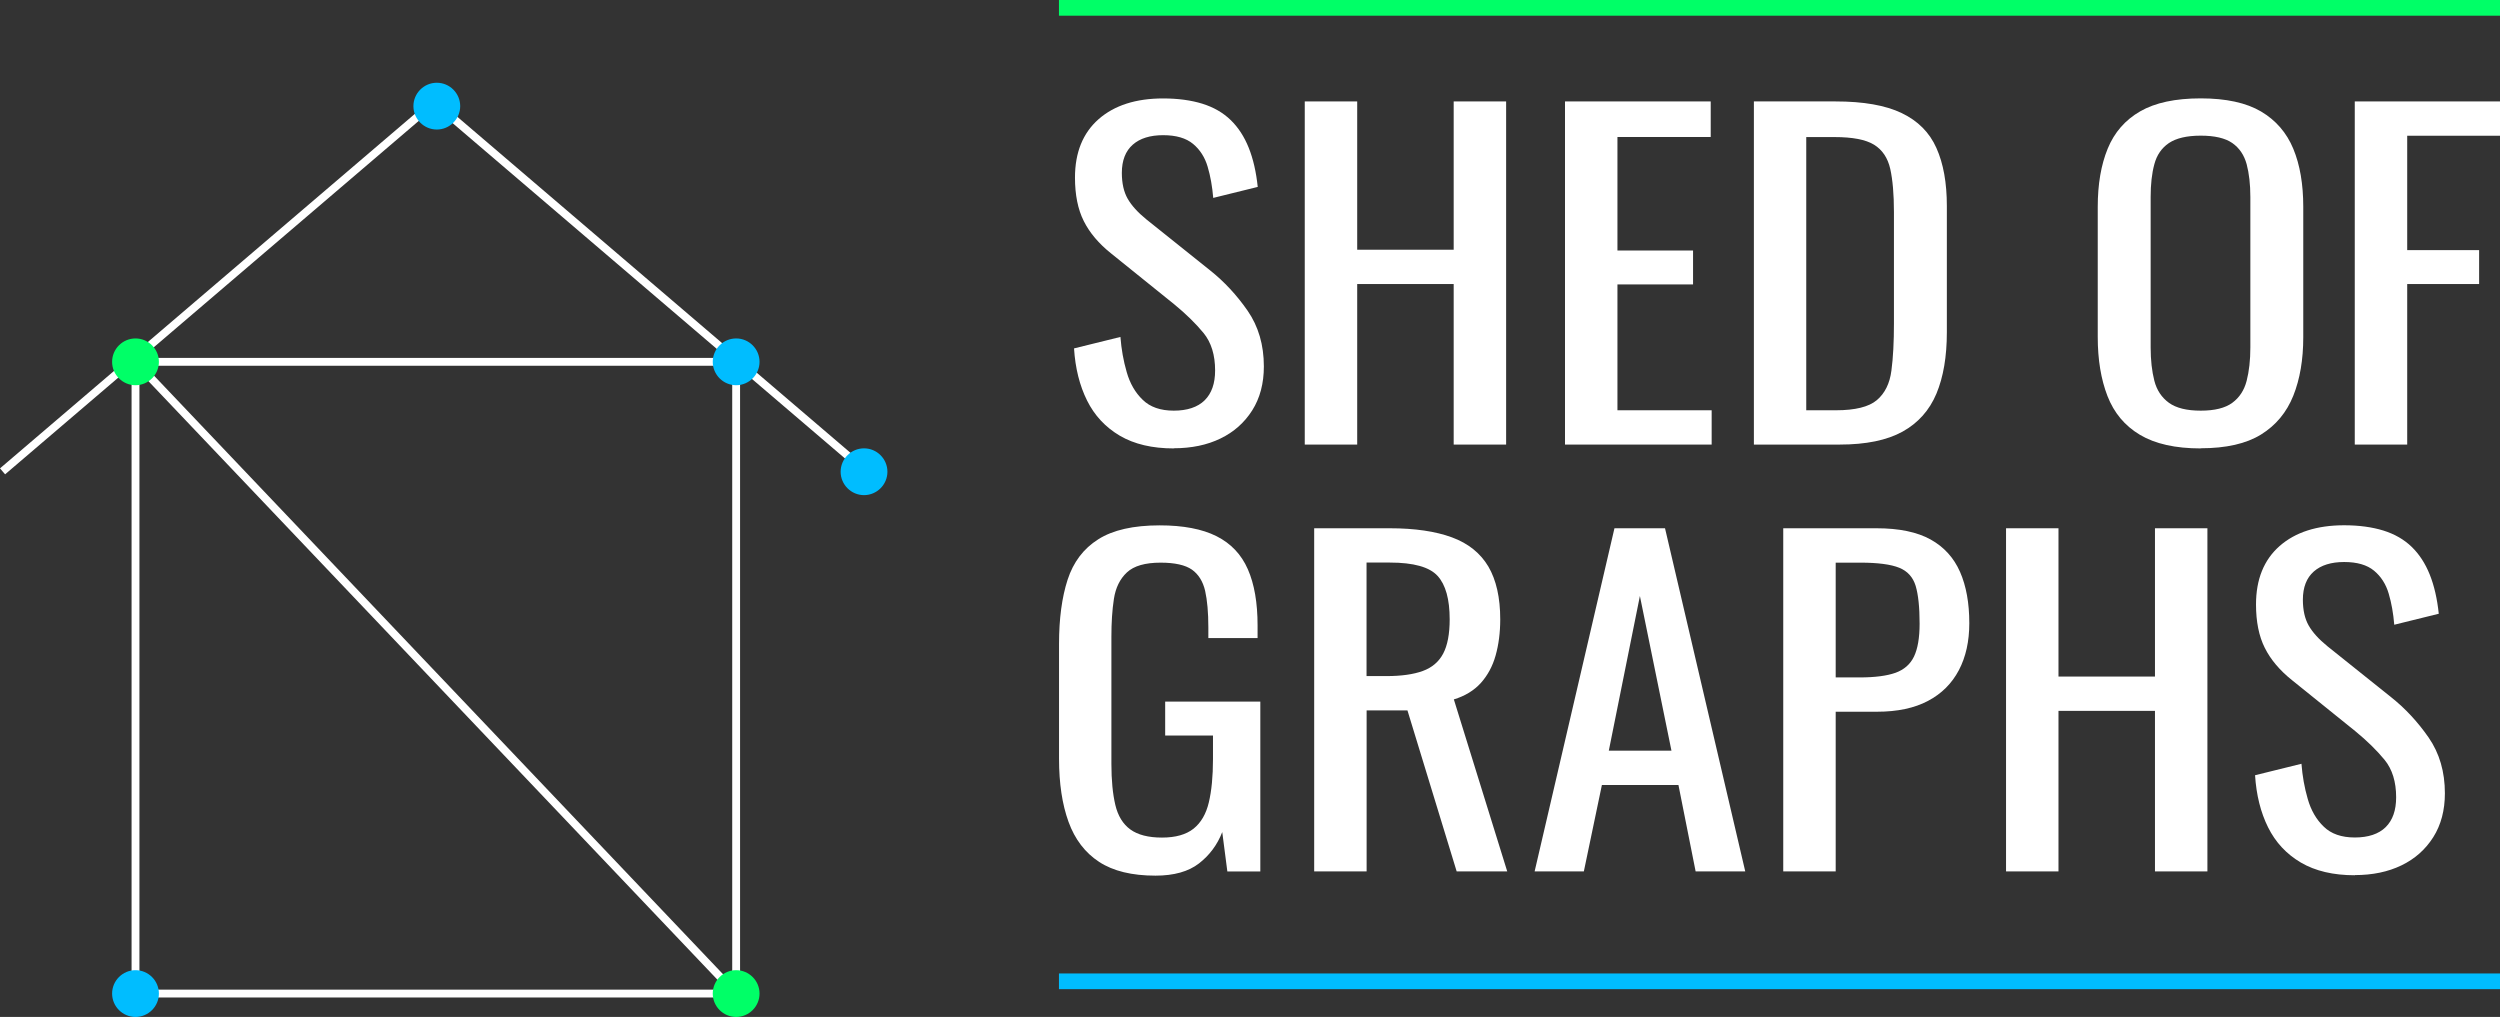 <?xml version="1.0" encoding="UTF-8"?>
<svg id="Layer_2" data-name="Layer 2" xmlns="http://www.w3.org/2000/svg" viewBox="0 0 318.45 129.54">
  <rect x="0" y="0" width="318.45" height="129.54" fill="#333333" stroke="none"/>
  <defs>
    <style>
      .cls-1 {
        fill: #00bdff;
      }

      .cls-1, .cls-2, .cls-3 {
        stroke-width: 0px;
      }

      .cls-2 {
        fill: #00ff67;
      }

      .cls-3 {
        fill: #fff;
      }
    </style>
  </defs>
  <g id="Layer_1-2" data-name="Layer 1">
    <path class="cls-3" d="M149.53,57.12c-2.76,0-5.05-.54-6.89-1.62-1.83-1.08-3.22-2.57-4.17-4.48-.95-1.91-1.5-4.12-1.66-6.64l5.91-1.46c.12,1.55.38,3.04.8,4.48.41,1.44,1.09,2.62,2.04,3.53.94.92,2.26,1.38,3.96,1.38s3.04-.44,3.93-1.32c.89-.88,1.33-2.15,1.33-3.8,0-1.98-.49-3.57-1.48-4.78-.99-1.2-2.23-2.42-3.72-3.64l-8.04-6.48c-1.58-1.26-2.74-2.63-3.49-4.13-.75-1.49-1.12-3.34-1.12-5.53,0-3.2,1-5.68,3.01-7.45,2.01-1.76,4.75-2.64,8.22-2.64,1.89,0,3.56.23,4.99.67,1.44.45,2.64,1.14,3.61,2.08.97.94,1.73,2.11,2.3,3.53.57,1.42.95,3.09,1.15,4.99l-5.67,1.4c-.12-1.44-.35-2.76-.71-3.97-.35-1.2-.98-2.18-1.86-2.91-.89-.74-2.16-1.11-3.81-1.11s-2.95.4-3.87,1.21-1.39,2.01-1.39,3.59c0,1.33.25,2.43.74,3.29.49.86,1.29,1.75,2.39,2.64l8.1,6.48c1.81,1.44,3.41,3.16,4.79,5.15,1.38,2,2.07,4.36,2.07,7.1,0,2.16-.49,4.02-1.48,5.59-.99,1.56-2.33,2.76-4.05,3.59-1.71.83-3.69,1.24-5.94,1.24Z"/>
    <path class="cls-3" d="M166.2,56.63V12.92h6.68v18.89h12.29V12.92h6.68v43.71h-6.68v-20.45h-12.29v20.45h-6.68Z"/>
    <path class="cls-3" d="M199.35,56.63V12.92h18.56v4.53h-11.88v14.46h9.63v4.32h-9.63v16.03h12v4.37h-18.68Z"/>
    <path class="cls-3" d="M223.41,56.63V12.92h10.4c3.55,0,6.35.49,8.42,1.48,2.07.99,3.55,2.47,4.43,4.45.89,1.98,1.33,4.44,1.33,7.39v16.08c0,3.09-.44,5.7-1.33,7.83-.89,2.12-2.33,3.73-4.31,4.83-1.99,1.1-4.66,1.65-8.01,1.65h-10.93ZM230.09,52.26h3.78c2.44,0,4.18-.43,5.2-1.29,1.02-.86,1.65-2.12,1.86-3.78.22-1.65.32-3.65.32-5.99v-14.19c0-2.27-.16-4.1-.47-5.5-.32-1.4-1.01-2.43-2.07-3.08-1.06-.65-2.74-.97-5.02-.97h-3.61v34.81Z"/>
    <path class="cls-3" d="M280.33,57.12c-3.23,0-5.81-.58-7.74-1.73-1.93-1.15-3.31-2.8-4.14-4.94-.83-2.14-1.24-4.65-1.24-7.53v-16.57c0-2.88.42-5.35,1.27-7.42.85-2.07,2.23-3.65,4.14-4.75,1.91-1.1,4.48-1.65,7.71-1.65s5.79.56,7.68,1.67c1.89,1.12,3.26,2.7,4.11,4.75.85,2.05,1.27,4.52,1.27,7.39v16.62c0,2.84-.42,5.32-1.27,7.45-.85,2.12-2.22,3.77-4.11,4.94-1.89,1.17-4.45,1.75-7.68,1.75ZM280.33,52.31c1.77,0,3.11-.33,4.02-1,.91-.67,1.52-1.6,1.83-2.81.31-1.2.47-2.62.47-4.24v-19.16c0-1.62-.16-3.01-.47-4.18-.32-1.17-.93-2.07-1.83-2.7-.91-.63-2.25-.94-4.02-.94s-3.12.32-4.05.94c-.93.63-1.55,1.53-1.86,2.7-.32,1.17-.47,2.56-.47,4.18v19.16c0,1.62.16,3.03.47,4.24.31,1.21.94,2.14,1.86,2.81.93.67,2.28,1,4.05,1Z"/>
    <path class="cls-3" d="M299.95,56.63V12.92h18.5v4.37h-11.82v14.57h9.16v4.32h-9.16v20.45h-6.68Z"/>
    <path class="cls-3" d="M147.19,111.54c-3,0-5.39-.58-7.18-1.75-1.79-1.17-3.09-2.87-3.9-5.1-.81-2.23-1.21-4.91-1.21-8.04v-14.62c0-3.2.36-5.93,1.09-8.18.73-2.25,2.03-3.97,3.9-5.15,1.87-1.19,4.48-1.78,7.83-1.78,2.99,0,5.41.46,7.24,1.38,1.83.92,3.16,2.32,3.99,4.21.83,1.89,1.24,4.27,1.24,7.15v1.62h-6.27v-1.35c0-1.91-.14-3.46-.41-4.67-.28-1.2-.84-2.1-1.68-2.7-.85-.59-2.18-.89-3.99-.89-1.97,0-3.4.41-4.29,1.24-.89.83-1.44,1.95-1.66,3.37-.22,1.42-.32,3.03-.32,4.83v16.19c0,2.09.17,3.83.5,5.23.33,1.4.98,2.45,1.92,3.13.94.68,2.28,1.03,4.02,1.03s3.07-.38,4.02-1.13c.95-.76,1.6-1.87,1.95-3.35.35-1.47.53-3.31.53-5.5v-3.02h-6.09v-4.32h12.12v21.64h-4.2l-.65-5.02c-.63,1.62-1.62,2.95-2.96,3.99-1.34,1.04-3.19,1.56-5.56,1.56Z"/>
    <path class="cls-3" d="M167.4,111v-43.71h9.63c3.19,0,5.83.39,7.92,1.16,2.09.77,3.63,2.02,4.64,3.72,1,1.71,1.51,3.95,1.51,6.72,0,1.69-.2,3.23-.59,4.61-.39,1.39-1.03,2.55-1.89,3.51-.87.95-2.01,1.65-3.43,2.08l6.8,21.91h-6.44l-6.27-20.51h-5.2v20.51h-6.68ZM174.08,86.12h2.54c1.89,0,3.43-.22,4.61-.65s2.05-1.17,2.6-2.21c.55-1.04.83-2.5.83-4.37,0-2.55-.51-4.4-1.54-5.53-1.03-1.13-3.05-1.7-6.09-1.7h-2.96v14.46Z"/>
    <path class="cls-3" d="M195.48,111l10.17-43.71h6.44l10.22,43.71h-6.32l-2.19-11.01h-9.75l-2.3,11.01h-6.27ZM204.93,95.62h7.98l-4.02-19.7-3.96,19.7Z"/>
    <path class="cls-3" d="M227.15,111v-43.71h11.88c2.88,0,5.17.48,6.89,1.43,1.71.95,2.96,2.33,3.75,4.13.79,1.8,1.18,3.98,1.18,6.53,0,2.3-.44,4.3-1.33,5.99-.89,1.69-2.2,3-3.93,3.91-1.73.92-3.9,1.38-6.5,1.38h-5.26v20.34h-6.68ZM233.83,86.29h3.07c1.93,0,3.45-.2,4.55-.59,1.1-.4,1.89-1.09,2.36-2.08.47-.99.71-2.38.71-4.18,0-2.09-.17-3.69-.5-4.8-.34-1.11-1.03-1.89-2.1-2.32-1.06-.43-2.72-.65-4.96-.65h-3.13v14.62Z"/>
    <path class="cls-3" d="M255.53,111v-43.71h6.68v18.89h12.29v-18.89h6.68v43.71h-6.68v-20.45h-12.29v20.45h-6.68Z"/>
    <path class="cls-3" d="M299.97,111.49c-2.76,0-5.05-.54-6.89-1.62-1.83-1.08-3.22-2.57-4.17-4.48-.95-1.91-1.5-4.12-1.66-6.64l5.91-1.46c.12,1.55.38,3.04.8,4.48.41,1.44,1.09,2.62,2.04,3.53.94.92,2.26,1.38,3.96,1.38s3.04-.44,3.93-1.32c.89-.88,1.33-2.15,1.33-3.8,0-1.98-.49-3.57-1.48-4.78-.99-1.2-2.23-2.42-3.72-3.64l-8.04-6.48c-1.58-1.26-2.74-2.63-3.49-4.13-.75-1.49-1.12-3.34-1.12-5.53,0-3.2,1-5.68,3.01-7.45,2.01-1.76,4.75-2.64,8.22-2.64,1.89,0,3.56.23,4.99.67,1.44.45,2.64,1.14,3.61,2.08.97.94,1.73,2.11,2.3,3.53.57,1.42.95,3.09,1.15,4.99l-5.67,1.4c-.12-1.44-.35-2.76-.71-3.97-.35-1.2-.98-2.18-1.86-2.91-.89-.74-2.16-1.11-3.81-1.11s-2.95.4-3.87,1.21-1.39,2.01-1.39,3.59c0,1.33.25,2.43.74,3.29.49.86,1.29,1.75,2.39,2.64l8.1,6.48c1.81,1.44,3.41,3.16,4.79,5.15,1.38,2,2.07,4.36,2.07,7.1,0,2.16-.49,4.02-1.48,5.59-.99,1.56-2.33,2.76-4.05,3.59-1.71.83-3.69,1.24-5.94,1.24Z"/>
    <path class="cls-3" d="M94.27,127.06H16.76V45.59h77.51v81.47ZM17.76,126.06h75.51V46.59H17.76v79.47Z"/>
    <rect class="cls-3" x="55.01" y="30.81" width="1" height="111.04" transform="translate(-44.2 62.01) rotate(-43.55)"/>
    <polygon class="cls-3" points="110 60.42 55.33 13.7 .65 60.42 0 59.66 55.33 12.38 110.65 59.66 110 60.42"/>
    <g>
      <circle class="cls-1" cx="55.64" cy="13.52" r="1.98"/>
      <path class="cls-1" d="M55.64,16.5c-1.64,0-2.98-1.34-2.98-2.98s1.34-2.98,2.98-2.98,2.98,1.34,2.98,2.98-1.34,2.98-2.98,2.98ZM55.64,12.54c-.54,0-.98.44-.98.98s.44.98.98.98.98-.44.98-.98-.44-.98-.98-.98Z"/>
    </g>
    <g>
      <circle class="cls-1" cx="17.26" cy="126.56" r="1.98"/>
      <path class="cls-1" d="M17.26,129.54c-1.64,0-2.98-1.34-2.98-2.98s1.34-2.98,2.98-2.98,2.98,1.34,2.98,2.98-1.34,2.98-2.98,2.98ZM17.26,125.58c-.54,0-.98.44-.98.98s.44.98.98.98.98-.44.98-.98-.44-.98-.98-.98Z"/>
    </g>
    <g>
      <circle class="cls-1" cx="93.77" cy="46.09" r="1.98"/>
      <path class="cls-1" d="M93.77,49.07c-1.64,0-2.98-1.34-2.98-2.98s1.34-2.98,2.98-2.98,2.98,1.34,2.98,2.98-1.34,2.98-2.98,2.98ZM93.77,45.11c-.54,0-.98.44-.98.98s.44.98.98.98.98-.44.98-.98-.44-.98-.98-.98Z"/>
    </g>
    <g>
      <circle class="cls-1" cx="110.06" cy="60.09" r="1.98"/>
      <path class="cls-1" d="M110.06,63.07c-1.64,0-2.98-1.34-2.98-2.98s1.34-2.98,2.98-2.98,2.98,1.34,2.98,2.98-1.34,2.98-2.98,2.98ZM110.06,59.11c-.54,0-.98.44-.98.98s.44.98.98.98.98-.44.98-.98-.44-.98-.98-.98Z"/>
    </g>
    <rect class="cls-1" x="134.89" y="124" width="183.56" height="2"/>
    <g>
      <circle class="cls-2" cx="17.26" cy="46.09" r="1.98"/>
      <path class="cls-2" d="M17.26,49.07c-1.64,0-2.98-1.34-2.98-2.98s1.34-2.98,2.98-2.98,2.98,1.34,2.98,2.98-1.34,2.98-2.98,2.98ZM17.26,45.11c-.54,0-.98.44-.98.98s.44.98.98.98.98-.44.98-.98-.44-.98-.98-.98Z"/>
    </g>
    <g>
      <circle class="cls-2" cx="93.77" cy="126.56" r="1.98"/>
      <path class="cls-2" d="M93.77,129.54c-1.64,0-2.98-1.34-2.98-2.98s1.34-2.98,2.98-2.98,2.98,1.34,2.98,2.98-1.34,2.98-2.98,2.98ZM93.77,125.58c-.54,0-.98.44-.98.98s.44.98.98.98.98-.44.98-.98-.44-.98-.98-.98Z"/>
    </g>
    <rect class="cls-2" x="134.89" width="183.56" height="2"/>
  </g>
</svg>